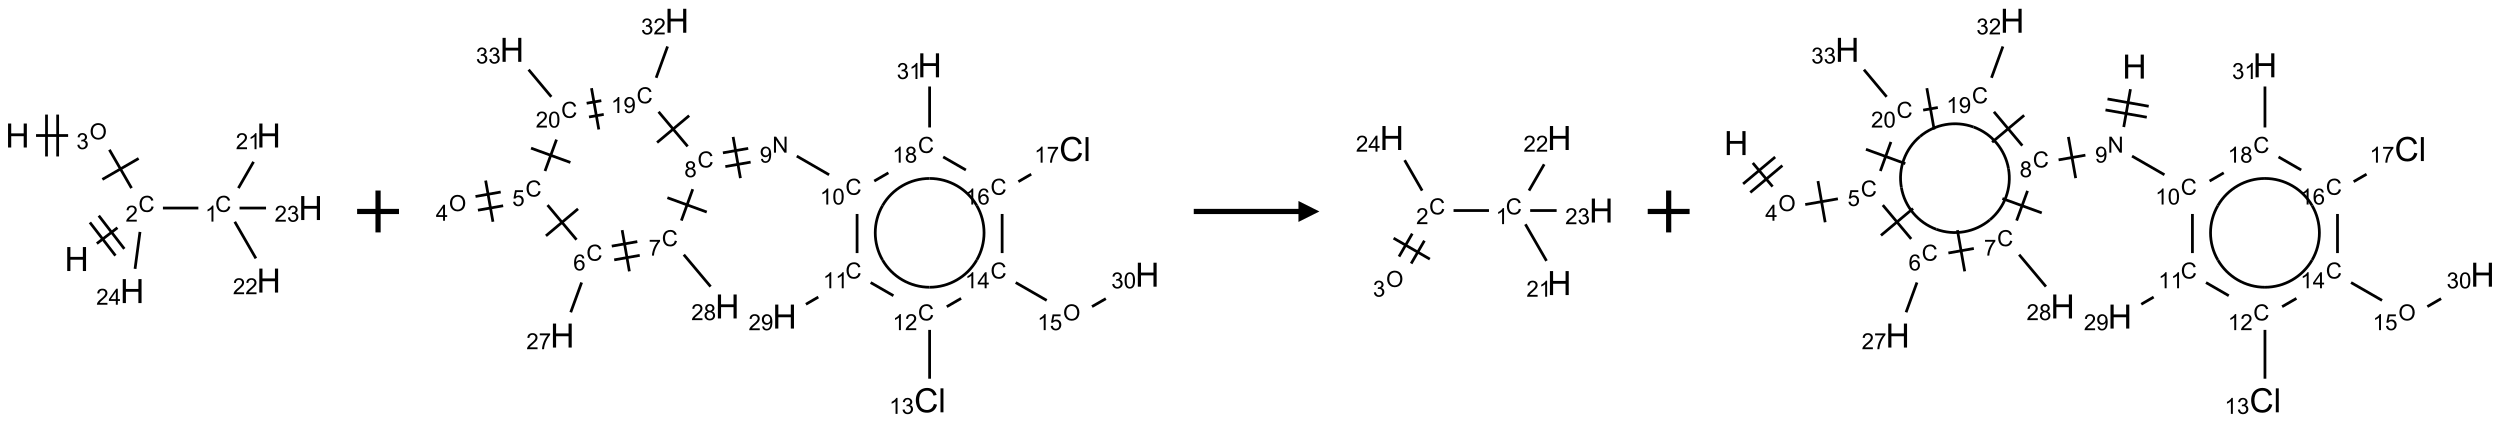 <?xml version="1.0" encoding="UTF-8"?>
<svg xmlns="http://www.w3.org/2000/svg" xmlns:xlink="http://www.w3.org/1999/xlink" width="1194" height="202" viewBox="0 0 1194 202">
<defs>
<g>
<g id="glyph-0-0">
<path d="M 2 0 L 2 -10 L 10 -10 L 10 0 Z M 2.25 -0.25 L 9.75 -0.25 L 9.75 -9.75 L 2.25 -9.75 Z M 2.25 -0.25 "/>
</g>
<g id="glyph-0-1">
<path d="M 1.281 0 L 1.281 -11.453 L 2.797 -11.453 L 2.797 -6.75 L 8.75 -6.75 L 8.75 -11.453 L 10.266 -11.453 L 10.266 0 L 8.75 0 L 8.75 -5.398 L 2.797 -5.398 L 2.797 0 Z M 1.281 0 "/>
</g>
<g id="glyph-0-2">
<path d="M 9.406 -4.016 L 10.922 -3.633 C 10.605 -2.387 10.031 -1.438 9.207 -0.785 C 8.383 -0.133 7.371 0.195 6.18 0.195 C 4.945 0.195 3.941 -0.055 3.168 -0.559 C 2.395 -1.062 1.805 -1.789 1.402 -2.742 C 1 -3.695 0.797 -4.719 0.797 -5.812 C 0.797 -7.004 1.023 -8.047 1.48 -8.934 C 1.938 -9.82 2.586 -10.496 3.426 -10.957 C 4.266 -11.418 5.191 -11.648 6.203 -11.648 C 7.348 -11.648 8.312 -11.355 9.094 -10.773 C 9.875 -10.191 10.418 -9.371 10.727 -8.312 L 9.234 -7.961 C 8.969 -8.793 8.582 -9.402 8.078 -9.781 C 7.574 -10.16 6.938 -10.352 6.172 -10.352 C 5.293 -10.352 4.555 -10.141 3.965 -9.719 C 3.375 -9.297 2.957 -8.73 2.719 -8.02 C 2.48 -7.309 2.359 -6.574 2.359 -5.82 C 2.359 -4.848 2.5 -3.996 2.785 -3.27 C 3.07 -2.543 3.512 -2 4.109 -1.641 C 4.707 -1.281 5.355 -1.102 6.055 -1.102 C 6.902 -1.102 7.621 -1.348 8.211 -1.836 C 8.801 -2.324 9.199 -3.051 9.406 -4.016 Z M 9.406 -4.016 "/>
</g>
<g id="glyph-0-3">
<path d="M 1.023 0 L 1.023 -11.453 L 2.43 -11.453 L 2.43 0 Z M 1.023 0 "/>
</g>
<g id="glyph-1-0">
<path d="M 1.332 0 L 1.332 -6.668 L 6.668 -6.668 L 6.668 0 Z M 1.5 -0.168 L 6.5 -0.168 L 6.5 -6.5 L 1.5 -6.5 Z M 1.5 -0.168 "/>
</g>
<g id="glyph-1-1">
<path d="M 6.27 -2.676 L 7.281 -2.422 C 7.07 -1.594 6.688 -0.961 6.137 -0.523 C 5.586 -0.086 4.914 0.129 4.121 0.129 C 3.297 0.129 2.629 -0.039 2.113 -0.371 C 1.598 -0.707 1.203 -1.191 0.934 -1.828 C 0.664 -2.465 0.531 -3.145 0.531 -3.875 C 0.531 -4.672 0.684 -5.363 0.988 -5.957 C 1.293 -6.547 1.723 -6.996 2.285 -7.305 C 2.844 -7.613 3.461 -7.766 4.137 -7.766 C 4.898 -7.766 5.543 -7.57 6.062 -7.184 C 6.582 -6.793 6.945 -6.246 7.152 -5.543 L 6.156 -5.309 C 5.98 -5.863 5.723 -6.266 5.387 -6.52 C 5.051 -6.773 4.625 -6.902 4.113 -6.902 C 3.527 -6.902 3.039 -6.762 2.645 -6.48 C 2.25 -6.199 1.973 -5.82 1.812 -5.348 C 1.652 -4.871 1.574 -4.383 1.574 -3.879 C 1.574 -3.23 1.668 -2.664 1.855 -2.18 C 2.047 -1.695 2.34 -1.332 2.738 -1.094 C 3.137 -0.855 3.57 -0.734 4.035 -0.734 C 4.602 -0.734 5.082 -0.898 5.473 -1.223 C 5.867 -1.551 6.133 -2.035 6.27 -2.676 Z M 6.27 -2.676 "/>
</g>
<g id="glyph-1-2">
<path d="M 5.371 -0.902 L 5.371 0 L 0.324 0 C 0.316 -0.227 0.352 -0.441 0.434 -0.652 C 0.562 -0.996 0.766 -1.332 1.051 -1.668 C 1.332 -2 1.742 -2.387 2.277 -2.824 C 3.105 -3.504 3.668 -4.043 3.957 -4.441 C 4.25 -4.84 4.395 -5.215 4.395 -5.566 C 4.395 -5.938 4.262 -6.254 3.996 -6.508 C 3.73 -6.762 3.387 -6.891 2.957 -6.891 C 2.508 -6.891 2.145 -6.754 1.875 -6.484 C 1.605 -6.215 1.469 -5.84 1.465 -5.359 L 0.5 -5.457 C 0.566 -6.176 0.812 -6.727 1.246 -7.102 C 1.676 -7.477 2.254 -7.668 2.98 -7.668 C 3.711 -7.668 4.293 -7.465 4.719 -7.059 C 5.145 -6.652 5.359 -6.148 5.359 -5.547 C 5.359 -5.242 5.297 -4.941 5.172 -4.645 C 5.047 -4.352 4.84 -4.039 4.551 -3.715 C 4.262 -3.387 3.777 -2.938 3.105 -2.371 C 2.543 -1.898 2.18 -1.578 2.02 -1.41 C 1.859 -1.242 1.73 -1.07 1.625 -0.902 Z M 5.371 -0.902 "/>
</g>
<g id="glyph-1-3">
<path d="M 3.973 0 L 3.035 0 L 3.035 -5.973 C 2.809 -5.758 2.516 -5.543 2.148 -5.328 C 1.781 -5.113 1.453 -4.953 1.16 -4.844 L 1.16 -5.75 C 1.684 -5.996 2.145 -6.297 2.535 -6.645 C 2.93 -6.996 3.207 -7.336 3.371 -7.668 L 3.973 -7.668 Z M 3.973 0 "/>
</g>
<g id="glyph-1-4">
<path d="M 0.449 -2.016 L 1.387 -2.141 C 1.492 -1.609 1.676 -1.227 1.934 -0.992 C 2.191 -0.758 2.508 -0.641 2.879 -0.641 C 3.32 -0.641 3.695 -0.793 3.996 -1.098 C 4.301 -1.402 4.453 -1.781 4.453 -2.234 C 4.453 -2.664 4.312 -3.02 4.031 -3.301 C 3.75 -3.578 3.391 -3.719 2.957 -3.719 C 2.781 -3.719 2.562 -3.684 2.297 -3.613 L 2.402 -4.438 C 2.465 -4.43 2.516 -4.426 2.551 -4.426 C 2.949 -4.426 3.312 -4.531 3.629 -4.738 C 3.949 -4.949 4.109 -5.27 4.109 -5.703 C 4.109 -6.047 3.992 -6.332 3.762 -6.559 C 3.527 -6.785 3.227 -6.895 2.859 -6.895 C 2.496 -6.895 2.191 -6.781 1.949 -6.551 C 1.707 -6.324 1.547 -5.98 1.48 -5.52 L 0.543 -5.688 C 0.656 -6.316 0.918 -6.805 1.324 -7.148 C 1.73 -7.492 2.234 -7.668 2.84 -7.668 C 3.254 -7.668 3.641 -7.578 3.988 -7.398 C 4.34 -7.219 4.609 -6.977 4.793 -6.668 C 4.98 -6.359 5.074 -6.031 5.074 -5.684 C 5.074 -5.352 4.984 -5.051 4.809 -4.781 C 4.629 -4.512 4.367 -4.297 4.02 -4.137 C 4.473 -4.031 4.824 -3.816 5.074 -3.488 C 5.324 -3.16 5.449 -2.75 5.449 -2.254 C 5.449 -1.59 5.203 -1.023 4.719 -0.559 C 4.234 -0.098 3.617 0.137 2.875 0.137 C 2.203 0.137 1.648 -0.062 1.207 -0.465 C 0.762 -0.863 0.512 -1.379 0.449 -2.016 Z M 0.449 -2.016 "/>
</g>
<g id="glyph-1-5">
<path d="M 0.516 -3.719 C 0.516 -4.984 0.855 -5.977 1.535 -6.695 C 2.215 -7.414 3.094 -7.77 4.172 -7.77 C 4.875 -7.77 5.512 -7.602 6.078 -7.266 C 6.645 -6.93 7.074 -6.461 7.371 -5.855 C 7.668 -5.254 7.816 -4.57 7.816 -3.809 C 7.816 -3.035 7.66 -2.34 7.348 -1.73 C 7.035 -1.117 6.594 -0.656 6.02 -0.34 C 5.449 -0.027 4.828 0.129 4.168 0.129 C 3.449 0.129 2.805 -0.043 2.238 -0.391 C 1.672 -0.738 1.246 -1.211 0.953 -1.812 C 0.66 -2.414 0.516 -3.047 0.516 -3.719 Z M 1.559 -3.703 C 1.559 -2.781 1.805 -2.059 2.301 -1.527 C 2.793 -1 3.414 -0.734 4.16 -0.734 C 4.922 -0.734 5.547 -1 6.039 -1.535 C 6.531 -2.07 6.777 -2.828 6.777 -3.812 C 6.777 -4.434 6.672 -4.977 6.461 -5.441 C 6.25 -5.902 5.945 -6.262 5.539 -6.52 C 5.133 -6.773 4.68 -6.902 4.176 -6.902 C 3.461 -6.902 2.848 -6.656 2.332 -6.164 C 1.816 -5.672 1.559 -4.852 1.559 -3.703 Z M 1.559 -3.703 "/>
</g>
<g id="glyph-1-6">
<path d="M 3.449 0 L 3.449 -1.828 L 0.137 -1.828 L 0.137 -2.688 L 3.621 -7.637 L 4.387 -7.637 L 4.387 -2.688 L 5.418 -2.688 L 5.418 -1.828 L 4.387 -1.828 L 4.387 0 Z M 3.449 -2.688 L 3.449 -6.129 L 1.059 -2.688 Z M 3.449 -2.688 "/>
</g>
<g id="glyph-1-7">
<path d="M 0.441 -2 L 1.426 -2.082 C 1.5 -1.605 1.668 -1.242 1.934 -1.004 C 2.199 -0.762 2.52 -0.641 2.895 -0.641 C 3.348 -0.641 3.73 -0.812 4.043 -1.152 C 4.355 -1.492 4.512 -1.941 4.512 -2.504 C 4.512 -3.039 4.359 -3.461 4.059 -3.77 C 3.758 -4.078 3.367 -4.234 2.879 -4.234 C 2.578 -4.234 2.305 -4.164 2.062 -4.027 C 1.82 -3.891 1.629 -3.715 1.488 -3.496 L 0.609 -3.609 L 1.348 -7.531 L 5.145 -7.531 L 5.145 -6.637 L 2.098 -6.637 L 1.688 -4.582 C 2.145 -4.902 2.625 -5.062 3.129 -5.062 C 3.797 -5.062 4.359 -4.832 4.816 -4.371 C 5.277 -3.91 5.504 -3.312 5.504 -2.59 C 5.504 -1.898 5.305 -1.301 4.902 -0.797 C 4.41 -0.18 3.742 0.129 2.895 0.129 C 2.199 0.129 1.633 -0.062 1.195 -0.453 C 0.758 -0.844 0.504 -1.359 0.441 -2 Z M 0.441 -2 "/>
</g>
<g id="glyph-1-8">
<path d="M 5.309 -5.766 L 4.375 -5.691 C 4.293 -6.059 4.172 -6.328 4.02 -6.496 C 3.766 -6.762 3.453 -6.895 3.082 -6.895 C 2.785 -6.895 2.523 -6.812 2.297 -6.645 C 2 -6.43 1.77 -6.117 1.598 -5.703 C 1.43 -5.289 1.34 -4.703 1.332 -3.938 C 1.559 -4.281 1.836 -4.535 2.16 -4.703 C 2.488 -4.871 2.828 -4.953 3.188 -4.953 C 3.812 -4.953 4.344 -4.723 4.785 -4.262 C 5.223 -3.801 5.441 -3.207 5.441 -2.48 C 5.441 -2 5.34 -1.555 5.133 -1.145 C 4.926 -0.73 4.641 -0.418 4.281 -0.199 C 3.922 0.02 3.512 0.129 3.051 0.129 C 2.27 0.129 1.633 -0.156 1.141 -0.73 C 0.648 -1.305 0.402 -2.254 0.402 -3.574 C 0.402 -5.051 0.672 -6.121 1.219 -6.793 C 1.695 -7.375 2.336 -7.668 3.141 -7.668 C 3.742 -7.668 4.234 -7.5 4.617 -7.16 C 5 -6.824 5.23 -6.359 5.309 -5.766 Z M 1.48 -2.473 C 1.48 -2.152 1.547 -1.844 1.684 -1.547 C 1.82 -1.25 2.016 -1.027 2.262 -0.871 C 2.508 -0.719 2.766 -0.641 3.035 -0.641 C 3.434 -0.641 3.773 -0.801 4.059 -1.121 C 4.344 -1.441 4.484 -1.875 4.484 -2.422 C 4.484 -2.949 4.344 -3.367 4.062 -3.668 C 3.781 -3.973 3.426 -4.125 3 -4.125 C 2.578 -4.125 2.219 -3.973 1.922 -3.668 C 1.625 -3.363 1.48 -2.969 1.48 -2.473 Z M 1.48 -2.473 "/>
</g>
<g id="glyph-1-9">
<path d="M 0.504 -6.637 L 0.504 -7.535 L 5.449 -7.535 L 5.449 -6.809 C 4.961 -6.289 4.48 -5.602 4.004 -4.746 C 3.527 -3.887 3.156 -3.004 2.895 -2.098 C 2.707 -1.461 2.59 -0.762 2.535 0 L 1.574 0 C 1.582 -0.602 1.703 -1.328 1.926 -2.176 C 2.152 -3.027 2.477 -3.848 2.898 -4.637 C 3.32 -5.426 3.77 -6.094 4.246 -6.637 Z M 0.504 -6.637 "/>
</g>
<g id="glyph-1-10">
<path d="M 1.887 -4.141 C 1.496 -4.281 1.207 -4.484 1.02 -4.75 C 0.832 -5.016 0.738 -5.328 0.738 -5.699 C 0.738 -6.254 0.938 -6.719 1.34 -7.098 C 1.738 -7.477 2.27 -7.668 2.934 -7.668 C 3.598 -7.668 4.137 -7.473 4.543 -7.086 C 4.949 -6.699 5.152 -6.227 5.152 -5.672 C 5.152 -5.316 5.059 -5.008 4.871 -4.746 C 4.688 -4.484 4.406 -4.281 4.027 -4.141 C 4.496 -3.988 4.852 -3.742 5.098 -3.402 C 5.34 -3.062 5.465 -2.656 5.465 -2.184 C 5.465 -1.531 5.234 -0.98 4.77 -0.535 C 4.309 -0.09 3.703 0.129 2.949 0.129 C 2.195 0.129 1.586 -0.094 1.125 -0.539 C 0.664 -0.984 0.434 -1.543 0.434 -2.207 C 0.434 -2.703 0.559 -3.121 0.809 -3.457 C 1.062 -3.793 1.422 -4.02 1.887 -4.141 Z M 1.699 -5.73 C 1.699 -5.367 1.812 -5.074 2.047 -4.844 C 2.281 -4.613 2.582 -4.5 2.953 -4.5 C 3.312 -4.5 3.609 -4.613 3.84 -4.84 C 4.07 -5.066 4.188 -5.348 4.188 -5.676 C 4.188 -6.02 4.07 -6.309 3.832 -6.543 C 3.594 -6.777 3.297 -6.895 2.941 -6.895 C 2.586 -6.895 2.289 -6.781 2.051 -6.551 C 1.816 -6.324 1.699 -6.047 1.699 -5.73 Z M 1.395 -2.203 C 1.395 -1.938 1.461 -1.676 1.586 -1.426 C 1.711 -1.176 1.902 -0.984 2.152 -0.848 C 2.402 -0.711 2.672 -0.641 2.957 -0.641 C 3.406 -0.641 3.777 -0.785 4.066 -1.074 C 4.359 -1.363 4.504 -1.727 4.504 -2.172 C 4.504 -2.625 4.355 -2.996 4.055 -3.293 C 3.754 -3.586 3.379 -3.734 2.926 -3.734 C 2.484 -3.734 2.121 -3.59 1.832 -3.297 C 1.543 -3.004 1.395 -2.641 1.395 -2.203 Z M 1.395 -2.203 "/>
</g>
<g id="glyph-1-11">
<path d="M 0.812 0 L 0.812 -7.637 L 1.848 -7.637 L 5.859 -1.641 L 5.859 -7.637 L 6.828 -7.637 L 6.828 0 L 5.793 0 L 1.781 -6 L 1.781 0 Z M 0.812 0 "/>
</g>
<g id="glyph-1-12">
<path d="M 0.582 -1.766 L 1.484 -1.848 C 1.562 -1.426 1.707 -1.117 1.922 -0.926 C 2.137 -0.734 2.414 -0.641 2.75 -0.641 C 3.039 -0.641 3.289 -0.707 3.508 -0.84 C 3.727 -0.973 3.902 -1.148 4.043 -1.367 C 4.18 -1.586 4.297 -1.887 4.391 -2.262 C 4.484 -2.637 4.531 -3.016 4.531 -3.406 C 4.531 -3.449 4.531 -3.512 4.527 -3.594 C 4.34 -3.297 4.082 -3.055 3.758 -2.867 C 3.434 -2.68 3.082 -2.59 2.703 -2.59 C 2.07 -2.59 1.535 -2.816 1.098 -3.277 C 0.66 -3.734 0.441 -4.34 0.441 -5.09 C 0.441 -5.863 0.672 -6.484 1.129 -6.957 C 1.586 -7.43 2.156 -7.668 2.844 -7.668 C 3.34 -7.668 3.793 -7.531 4.207 -7.266 C 4.617 -7 4.93 -6.617 5.145 -6.121 C 5.355 -5.629 5.465 -4.91 5.465 -3.973 C 5.465 -2.996 5.359 -2.223 5.145 -1.645 C 4.934 -1.066 4.617 -0.625 4.199 -0.324 C 3.781 -0.02 3.293 0.129 2.73 0.129 C 2.133 0.129 1.645 -0.035 1.266 -0.367 C 0.887 -0.699 0.66 -1.164 0.582 -1.766 Z M 4.422 -5.137 C 4.422 -5.676 4.277 -6.102 3.992 -6.418 C 3.707 -6.734 3.359 -6.891 2.957 -6.891 C 2.543 -6.891 2.18 -6.719 1.871 -6.379 C 1.562 -6.039 1.406 -5.598 1.406 -5.059 C 1.406 -4.57 1.555 -4.176 1.848 -3.871 C 2.141 -3.566 2.5 -3.418 2.934 -3.418 C 3.367 -3.418 3.723 -3.57 4.004 -3.871 C 4.281 -4.176 4.422 -4.598 4.422 -5.137 Z M 4.422 -5.137 "/>
</g>
<g id="glyph-1-13">
<path d="M 0.441 -3.766 C 0.441 -4.668 0.535 -5.395 0.723 -5.945 C 0.906 -6.496 1.184 -6.922 1.551 -7.219 C 1.918 -7.516 2.375 -7.668 2.934 -7.668 C 3.344 -7.668 3.703 -7.586 4.012 -7.418 C 4.32 -7.254 4.574 -7.016 4.777 -6.707 C 4.977 -6.395 5.137 -6.016 5.25 -5.57 C 5.363 -5.125 5.422 -4.523 5.422 -3.766 C 5.422 -2.871 5.328 -2.148 5.145 -1.598 C 4.961 -1.047 4.688 -0.621 4.32 -0.32 C 3.953 -0.02 3.492 0.129 2.934 0.129 C 2.195 0.129 1.617 -0.133 1.199 -0.66 C 0.695 -1.297 0.441 -2.332 0.441 -3.766 Z M 1.406 -3.766 C 1.406 -2.512 1.555 -1.68 1.848 -1.262 C 2.141 -0.848 2.5 -0.641 2.934 -0.641 C 3.363 -0.641 3.727 -0.848 4.02 -1.266 C 4.312 -1.684 4.457 -2.516 4.457 -3.766 C 4.457 -5.023 4.312 -5.859 4.02 -6.27 C 3.727 -6.684 3.359 -6.891 2.922 -6.891 C 2.492 -6.891 2.148 -6.707 1.891 -6.344 C 1.566 -5.879 1.406 -5.02 1.406 -3.766 Z M 1.406 -3.766 "/>
</g>
</g>
</defs>
<path fill="none" stroke-width="0.033" stroke-linecap="butt" stroke-linejoin="miter" stroke="rgb(0%, 0%, 0%)" stroke-opacity="1" stroke-miterlimit="10" d="M 0.948 1.29 L 1.194 1.101 " transform="matrix(40, 0, 0, 40, 8.334, 64.723)"/>
<path fill="none" stroke-width="0.033" stroke-linecap="butt" stroke-linejoin="miter" stroke="rgb(0%, 0%, 0%)" stroke-opacity="1" stroke-miterlimit="10" d="M 1.276 1.353 L 0.971 0.957 " transform="matrix(40, 0, 0, 40, 8.334, 64.723)"/>
<path fill="none" stroke-width="0.033" stroke-linecap="butt" stroke-linejoin="miter" stroke="rgb(0%, 0%, 0%)" stroke-opacity="1" stroke-miterlimit="10" d="M 1.17 1.434 L 0.865 1.038 " transform="matrix(40, 0, 0, 40, 8.334, 64.723)"/>
<path fill="none" stroke-width="0.033" stroke-linecap="butt" stroke-linejoin="miter" stroke="rgb(0%, 0%, 0%)" stroke-opacity="1" stroke-miterlimit="10" d="M 1.737 0.866 L 2.16 0.866 " transform="matrix(40, 0, 0, 40, 8.334, 64.723)"/>
<path fill="none" stroke-width="0.033" stroke-linecap="butt" stroke-linejoin="miter" stroke="rgb(0%, 0%, 0%)" stroke-opacity="1" stroke-miterlimit="10" d="M 2.638 0.628 L 2.819 0.314 " transform="matrix(40, 0, 0, 40, 8.334, 64.723)"/>
<path fill="none" stroke-width="0.033" stroke-linecap="butt" stroke-linejoin="miter" stroke="rgb(0%, 0%, 0%)" stroke-opacity="1" stroke-miterlimit="10" d="M 2.595 1.03 L 2.847 1.467 " transform="matrix(40, 0, 0, 40, 8.334, 64.723)"/>
<path fill="none" stroke-width="0.033" stroke-linecap="butt" stroke-linejoin="miter" stroke="rgb(0%, 0%, 0%)" stroke-opacity="1" stroke-miterlimit="10" d="M 2.652 0.866 L 2.968 0.866 " transform="matrix(40, 0, 0, 40, 8.334, 64.723)"/>
<path fill="none" stroke-width="0.033" stroke-linecap="butt" stroke-linejoin="miter" stroke="rgb(0%, 0%, 0%)" stroke-opacity="1" stroke-miterlimit="10" d="M 1.362 0.628 L 1.098 0.17 " transform="matrix(40, 0, 0, 40, 8.334, 64.723)"/>
<path fill="none" stroke-width="0.033" stroke-linecap="butt" stroke-linejoin="miter" stroke="rgb(0%, 0%, 0%)" stroke-opacity="1" stroke-miterlimit="10" d="M 1.447 0.274 L 1.014 0.524 " transform="matrix(40, 0, 0, 40, 8.334, 64.723)"/>
<path fill="none" stroke-width="0.033" stroke-linecap="butt" stroke-linejoin="miter" stroke="rgb(0%, 0%, 0%)" stroke-opacity="1" stroke-miterlimit="10" d="M 0.605 -0 L 0.222 -0 " transform="matrix(40, 0, 0, 40, 8.334, 64.723)"/>
<path fill="none" stroke-width="0.033" stroke-linecap="butt" stroke-linejoin="miter" stroke="rgb(0%, 0%, 0%)" stroke-opacity="1" stroke-miterlimit="10" d="M 0.347 -0.25 L 0.347 0.25 " transform="matrix(40, 0, 0, 40, 8.334, 64.723)"/>
<path fill="none" stroke-width="0.033" stroke-linecap="butt" stroke-linejoin="miter" stroke="rgb(0%, 0%, 0%)" stroke-opacity="1" stroke-miterlimit="10" d="M 0.48 -0.25 L 0.48 0.25 " transform="matrix(40, 0, 0, 40, 8.334, 64.723)"/>
<path fill="none" stroke-width="0.033" stroke-linecap="butt" stroke-linejoin="miter" stroke="rgb(0%, 0%, 0%)" stroke-opacity="1" stroke-miterlimit="10" d="M 1.463 1.151 L 1.404 1.592 " transform="matrix(40, 0, 0, 40, 8.334, 64.723)"/>
<g fill="rgb(0%, 0%, 0%)" fill-opacity="1">
<use xlink:href="#glyph-0-1" x="30.828" y="129.441"/>
</g>
<g fill="rgb(0%, 0%, 0%)" fill-opacity="1">
<use xlink:href="#glyph-1-1" x="66.117" y="101.207"/>
</g>
<g fill="rgb(0%, 0%, 0%)" fill-opacity="1">
<use xlink:href="#glyph-1-2" x="59.945" y="105.844"/>
</g>
<g fill="rgb(0%, 0%, 0%)" fill-opacity="1">
<use xlink:href="#glyph-1-1" x="102.742" y="101.207"/>
</g>
<g fill="rgb(0%, 0%, 0%)" fill-opacity="1">
<use xlink:href="#glyph-1-3" x="97.961" y="105.844"/>
</g>
<g fill="rgb(0%, 0%, 0%)" fill-opacity="1">
<use xlink:href="#glyph-0-1" x="122.562" y="70.449"/>
</g>
<g fill="rgb(0%, 0%, 0%)" fill-opacity="1">
<use xlink:href="#glyph-1-2" x="112.602" y="71.242"/>
<use xlink:href="#glyph-1-3" x="118.534" y="71.242"/>
</g>
<g fill="rgb(0%, 0%, 0%)" fill-opacity="1">
<use xlink:href="#glyph-0-1" x="122.562" y="139.73"/>
</g>
<g fill="rgb(0%, 0%, 0%)" fill-opacity="1">
<use xlink:href="#glyph-1-2" x="111.207" y="140.523"/>
<use xlink:href="#glyph-1-2" x="117.139" y="140.523"/>
</g>
<g fill="rgb(0%, 0%, 0%)" fill-opacity="1">
<use xlink:href="#glyph-0-1" x="142.562" y="105.09"/>
</g>
<g fill="rgb(0%, 0%, 0%)" fill-opacity="1">
<use xlink:href="#glyph-1-2" x="131.129" y="105.883"/>
<use xlink:href="#glyph-1-4" x="137.061" y="105.883"/>
</g>
<g fill="rgb(0%, 0%, 0%)" fill-opacity="1">
<use xlink:href="#glyph-1-5" x="42.758" y="66.57"/>
</g>
<g fill="rgb(0%, 0%, 0%)" fill-opacity="1">
<use xlink:href="#glyph-1-4" x="36.488" y="71.203"/>
</g>
<g fill="rgb(0%, 0%, 0%)" fill-opacity="1">
<use xlink:href="#glyph-0-1" x="2.562" y="70.449"/>
</g>
<g fill="rgb(0%, 0%, 0%)" fill-opacity="1">
<use xlink:href="#glyph-0-1" x="57.34" y="144.75"/>
</g>
<g fill="rgb(0%, 0%, 0%)" fill-opacity="1">
<use xlink:href="#glyph-1-2" x="45.941" y="145.543"/>
<use xlink:href="#glyph-1-6" x="51.874" y="145.543"/>
</g>
<path fill="none" stroke-width="0.062" stroke-linecap="butt" stroke-linejoin="miter" stroke="rgb(0%, 0%, 0%)" stroke-opacity="1" stroke-miterlimit="10" d="M -0 -0 L 0.5 -0 M 0.25 -0.25 L 0.25 0.25 " transform="matrix(40, 0, 0, 40, 170.557, 101)"/>
<path fill="none" stroke-width="0.033" stroke-linecap="butt" stroke-linejoin="miter" stroke="rgb(0%, 0%, 0%)" stroke-opacity="1" stroke-miterlimit="10" d="M 0.278 2.262 L 0.579 2.209 " transform="matrix(40, 0, 0, 40, 217.143, 9.912)"/>
<path fill="none" stroke-width="0.033" stroke-linecap="butt" stroke-linejoin="miter" stroke="rgb(0%, 0%, 0%)" stroke-opacity="1" stroke-miterlimit="10" d="M 0.249 2.098 L 0.55 2.045 " transform="matrix(40, 0, 0, 40, 217.143, 9.912)"/>
<path fill="none" stroke-width="0.033" stroke-linecap="butt" stroke-linejoin="miter" stroke="rgb(0%, 0%, 0%)" stroke-opacity="1" stroke-miterlimit="10" d="M 0.457 2.4 L 0.37 1.908 " transform="matrix(40, 0, 0, 40, 217.143, 9.912)"/>
<path fill="none" stroke-width="0.033" stroke-linecap="butt" stroke-linejoin="miter" stroke="rgb(0%, 0%, 0%)" stroke-opacity="1" stroke-miterlimit="10" d="M 1.109 2.201 L 1.455 2.614 " transform="matrix(40, 0, 0, 40, 217.143, 9.912)"/>
<path fill="none" stroke-width="0.033" stroke-linecap="butt" stroke-linejoin="miter" stroke="rgb(0%, 0%, 0%)" stroke-opacity="1" stroke-miterlimit="10" d="M 1.09 2.568 L 1.473 2.246 " transform="matrix(40, 0, 0, 40, 217.143, 9.912)"/>
<path fill="none" stroke-width="0.033" stroke-linecap="butt" stroke-linejoin="miter" stroke="rgb(0%, 0%, 0%)" stroke-opacity="1" stroke-miterlimit="10" d="M 1.516 3.125 L 1.386 3.481 " transform="matrix(40, 0, 0, 40, 217.143, 9.912)"/>
<path fill="none" stroke-width="0.033" stroke-linecap="butt" stroke-linejoin="miter" stroke="rgb(0%, 0%, 0%)" stroke-opacity="1" stroke-miterlimit="10" d="M 1.905 2.855 L 2.21 2.801 " transform="matrix(40, 0, 0, 40, 217.143, 9.912)"/>
<path fill="none" stroke-width="0.033" stroke-linecap="butt" stroke-linejoin="miter" stroke="rgb(0%, 0%, 0%)" stroke-opacity="1" stroke-miterlimit="10" d="M 1.876 2.691 L 2.181 2.637 " transform="matrix(40, 0, 0, 40, 217.143, 9.912)"/>
<path fill="none" stroke-width="0.033" stroke-linecap="butt" stroke-linejoin="miter" stroke="rgb(0%, 0%, 0%)" stroke-opacity="1" stroke-miterlimit="10" d="M 2.086 2.992 L 2 2.5 " transform="matrix(40, 0, 0, 40, 217.143, 9.912)"/>
<path fill="none" stroke-width="0.033" stroke-linecap="butt" stroke-linejoin="miter" stroke="rgb(0%, 0%, 0%)" stroke-opacity="1" stroke-miterlimit="10" d="M 2.736 2.793 L 3.056 3.174 " transform="matrix(40, 0, 0, 40, 217.143, 9.912)"/>
<path fill="none" stroke-width="0.033" stroke-linecap="butt" stroke-linejoin="miter" stroke="rgb(0%, 0%, 0%)" stroke-opacity="1" stroke-miterlimit="10" d="M 2.707 2.386 L 2.843 2.011 " transform="matrix(40, 0, 0, 40, 217.143, 9.912)"/>
<path fill="none" stroke-width="0.033" stroke-linecap="butt" stroke-linejoin="miter" stroke="rgb(0%, 0%, 0%)" stroke-opacity="1" stroke-miterlimit="10" d="M 3.01 2.284 L 2.54 2.113 " transform="matrix(40, 0, 0, 40, 217.143, 9.912)"/>
<path fill="none" stroke-width="0.033" stroke-linecap="butt" stroke-linejoin="miter" stroke="rgb(0%, 0%, 0%)" stroke-opacity="1" stroke-miterlimit="10" d="M 3.232 1.741 L 3.534 1.688 " transform="matrix(40, 0, 0, 40, 217.143, 9.912)"/>
<path fill="none" stroke-width="0.033" stroke-linecap="butt" stroke-linejoin="miter" stroke="rgb(0%, 0%, 0%)" stroke-opacity="1" stroke-miterlimit="10" d="M 3.203 1.577 L 3.505 1.524 " transform="matrix(40, 0, 0, 40, 217.143, 9.912)"/>
<path fill="none" stroke-width="0.033" stroke-linecap="butt" stroke-linejoin="miter" stroke="rgb(0%, 0%, 0%)" stroke-opacity="1" stroke-miterlimit="10" d="M 3.412 1.879 L 3.325 1.387 " transform="matrix(40, 0, 0, 40, 217.143, 9.912)"/>
<path fill="none" stroke-width="0.033" stroke-linecap="butt" stroke-linejoin="miter" stroke="rgb(0%, 0%, 0%)" stroke-opacity="1" stroke-miterlimit="10" d="M 4.085 1.616 L 4.471 1.839 " transform="matrix(40, 0, 0, 40, 217.143, 9.912)"/>
<path fill="none" stroke-width="0.033" stroke-linecap="butt" stroke-linejoin="miter" stroke="rgb(0%, 0%, 0%)" stroke-opacity="1" stroke-miterlimit="10" d="M 4.805 2.307 L 4.805 2.774 " transform="matrix(40, 0, 0, 40, 217.143, 9.912)"/>
<path fill="none" stroke-width="0.033" stroke-linecap="butt" stroke-linejoin="miter" stroke="rgb(0%, 0%, 0%)" stroke-opacity="1" stroke-miterlimit="10" d="M 4.342 3.299 L 4.194 3.385 " transform="matrix(40, 0, 0, 40, 217.143, 9.912)"/>
<path fill="none" stroke-width="0.033" stroke-linecap="butt" stroke-linejoin="miter" stroke="rgb(0%, 0%, 0%)" stroke-opacity="1" stroke-miterlimit="10" d="M 4.967 3.126 L 5.239 3.283 " transform="matrix(40, 0, 0, 40, 217.143, 9.912)"/>
<path fill="none" stroke-width="0.033" stroke-linecap="butt" stroke-linejoin="miter" stroke="rgb(0%, 0%, 0%)" stroke-opacity="1" stroke-miterlimit="10" d="M 5.671 3.691 L 5.671 4.274 " transform="matrix(40, 0, 0, 40, 217.143, 9.912)"/>
<path fill="none" stroke-width="0.033" stroke-linecap="butt" stroke-linejoin="miter" stroke="rgb(0%, 0%, 0%)" stroke-opacity="1" stroke-miterlimit="10" d="M 5.876 3.414 L 6.047 3.315 " transform="matrix(40, 0, 0, 40, 217.143, 9.912)"/>
<path fill="none" stroke-width="0.033" stroke-linecap="butt" stroke-linejoin="miter" stroke="rgb(0%, 0%, 0%)" stroke-opacity="1" stroke-miterlimit="10" d="M 6.699 3.126 L 7.069 3.339 " transform="matrix(40, 0, 0, 40, 217.143, 9.912)"/>
<path fill="none" stroke-width="0.033" stroke-linecap="butt" stroke-linejoin="miter" stroke="rgb(0%, 0%, 0%)" stroke-opacity="1" stroke-miterlimit="10" d="M 7.61 3.413 L 7.775 3.318 " transform="matrix(40, 0, 0, 40, 217.143, 9.912)"/>
<path fill="none" stroke-width="0.033" stroke-linecap="butt" stroke-linejoin="miter" stroke="rgb(0%, 0%, 0%)" stroke-opacity="1" stroke-miterlimit="10" d="M 6.537 2.774 L 6.537 2.307 " transform="matrix(40, 0, 0, 40, 217.143, 9.912)"/>
<path fill="none" stroke-width="0.033" stroke-linecap="butt" stroke-linejoin="miter" stroke="rgb(0%, 0%, 0%)" stroke-opacity="1" stroke-miterlimit="10" d="M 6.731 1.921 L 6.884 1.832 " transform="matrix(40, 0, 0, 40, 217.143, 9.912)"/>
<path fill="none" stroke-width="0.033" stroke-linecap="butt" stroke-linejoin="miter" stroke="rgb(0%, 0%, 0%)" stroke-opacity="1" stroke-miterlimit="10" d="M 6.104 1.782 L 5.833 1.626 " transform="matrix(40, 0, 0, 40, 217.143, 9.912)"/>
<path fill="none" stroke-width="0.033" stroke-linecap="butt" stroke-linejoin="miter" stroke="rgb(0%, 0%, 0%)" stroke-opacity="1" stroke-miterlimit="10" d="M 5.179 1.816 L 5.01 1.914 " transform="matrix(40, 0, 0, 40, 217.143, 9.912)"/>
<path fill="none" stroke-width="0.033" stroke-linecap="butt" stroke-linejoin="miter" stroke="rgb(0%, 0%, 0%)" stroke-opacity="1" stroke-miterlimit="10" d="M 5.671 1.274 L 5.671 0.785 " transform="matrix(40, 0, 0, 40, 217.143, 9.912)"/>
<path fill="none" stroke-width="0.033" stroke-linecap="butt" stroke-linejoin="miter" stroke="rgb(0%, 0%, 0%)" stroke-opacity="1" stroke-miterlimit="10" d="M 2.782 1.5 L 2.435 1.087 " transform="matrix(40, 0, 0, 40, 217.143, 9.912)"/>
<path fill="none" stroke-width="0.033" stroke-linecap="butt" stroke-linejoin="miter" stroke="rgb(0%, 0%, 0%)" stroke-opacity="1" stroke-miterlimit="10" d="M 2.8 1.133 L 2.417 1.454 " transform="matrix(40, 0, 0, 40, 217.143, 9.912)"/>
<path fill="none" stroke-width="0.033" stroke-linecap="butt" stroke-linejoin="miter" stroke="rgb(0%, 0%, 0%)" stroke-opacity="1" stroke-miterlimit="10" d="M 2.406 0.681 L 2.542 0.307 " transform="matrix(40, 0, 0, 40, 217.143, 9.912)"/>
<path fill="none" stroke-width="0.033" stroke-linecap="butt" stroke-linejoin="miter" stroke="rgb(0%, 0%, 0%)" stroke-opacity="1" stroke-miterlimit="10" d="M 1.751 0.954 L 1.576 0.985 " transform="matrix(40, 0, 0, 40, 217.143, 9.912)"/>
<path fill="none" stroke-width="0.033" stroke-linecap="butt" stroke-linejoin="miter" stroke="rgb(0%, 0%, 0%)" stroke-opacity="1" stroke-miterlimit="10" d="M 1.78 1.118 L 1.604 1.149 " transform="matrix(40, 0, 0, 40, 217.143, 9.912)"/>
<path fill="none" stroke-width="0.033" stroke-linecap="butt" stroke-linejoin="miter" stroke="rgb(0%, 0%, 0%)" stroke-opacity="1" stroke-miterlimit="10" d="M 1.634 0.805 L 1.721 1.298 " transform="matrix(40, 0, 0, 40, 217.143, 9.912)"/>
<path fill="none" stroke-width="0.033" stroke-linecap="butt" stroke-linejoin="miter" stroke="rgb(0%, 0%, 0%)" stroke-opacity="1" stroke-miterlimit="10" d="M 1.216 1.419 L 1.079 1.794 " transform="matrix(40, 0, 0, 40, 217.143, 9.912)"/>
<path fill="none" stroke-width="0.033" stroke-linecap="butt" stroke-linejoin="miter" stroke="rgb(0%, 0%, 0%)" stroke-opacity="1" stroke-miterlimit="10" d="M 0.912 1.521 L 1.382 1.692 " transform="matrix(40, 0, 0, 40, 217.143, 9.912)"/>
<path fill="none" stroke-width="0.033" stroke-linecap="butt" stroke-linejoin="miter" stroke="rgb(0%, 0%, 0%)" stroke-opacity="1" stroke-miterlimit="10" d="M 1.154 0.908 L 0.883 0.584 " transform="matrix(40, 0, 0, 40, 217.143, 9.912)"/>
<path fill="none" stroke-width="0.033" stroke-linecap="butt" stroke-linejoin="miter" stroke="rgb(0%, 0%, 0%)" stroke-opacity="1" stroke-miterlimit="10" d="M 5.109 2.857 C 4.993 2.656 4.993 2.408 5.109 2.207 " transform="matrix(40, 0, 0, 40, 217.143, 9.912)"/>
<path fill="none" stroke-width="0.033" stroke-linecap="butt" stroke-linejoin="miter" stroke="rgb(0%, 0%, 0%)" stroke-opacity="1" stroke-miterlimit="10" d="M 5.671 3.182 C 5.439 3.182 5.225 3.058 5.109 2.857 " transform="matrix(40, 0, 0, 40, 217.143, 9.912)"/>
<path fill="none" stroke-width="0.033" stroke-linecap="butt" stroke-linejoin="miter" stroke="rgb(0%, 0%, 0%)" stroke-opacity="1" stroke-miterlimit="10" d="M 6.234 2.857 C 6.118 3.058 5.903 3.182 5.671 3.182 " transform="matrix(40, 0, 0, 40, 217.143, 9.912)"/>
<path fill="none" stroke-width="0.033" stroke-linecap="butt" stroke-linejoin="miter" stroke="rgb(0%, 0%, 0%)" stroke-opacity="1" stroke-miterlimit="10" d="M 6.234 2.207 C 6.35 2.408 6.35 2.656 6.234 2.857 " transform="matrix(40, 0, 0, 40, 217.143, 9.912)"/>
<path fill="none" stroke-width="0.033" stroke-linecap="butt" stroke-linejoin="miter" stroke="rgb(0%, 0%, 0%)" stroke-opacity="1" stroke-miterlimit="10" d="M 5.671 1.883 C 5.903 1.883 6.118 2.006 6.234 2.207 " transform="matrix(40, 0, 0, 40, 217.143, 9.912)"/>
<path fill="none" stroke-width="0.033" stroke-linecap="butt" stroke-linejoin="miter" stroke="rgb(0%, 0%, 0%)" stroke-opacity="1" stroke-miterlimit="10" d="M 5.109 2.207 C 5.225 2.006 5.439 1.883 5.671 1.883 " transform="matrix(40, 0, 0, 40, 217.143, 9.912)"/>
<g fill="rgb(0%, 0%, 0%)" fill-opacity="1">
<use xlink:href="#glyph-1-5" x="214.387" y="100.828"/>
</g>
<g fill="rgb(0%, 0%, 0%)" fill-opacity="1">
<use xlink:href="#glyph-1-6" x="208.152" y="105.43"/>
</g>
<g fill="rgb(0%, 0%, 0%)" fill-opacity="1">
<use xlink:href="#glyph-1-1" x="250.941" y="93.879"/>
</g>
<g fill="rgb(0%, 0%, 0%)" fill-opacity="1">
<use xlink:href="#glyph-1-7" x="244.633" y="98.383"/>
</g>
<g fill="rgb(0%, 0%, 0%)" fill-opacity="1">
<use xlink:href="#glyph-1-1" x="280.027" y="124.52"/>
</g>
<g fill="rgb(0%, 0%, 0%)" fill-opacity="1">
<use xlink:href="#glyph-1-8" x="273.781" y="129.156"/>
</g>
<g fill="rgb(0%, 0%, 0%)" fill-opacity="1">
<use xlink:href="#glyph-0-1" x="262.793" y="165.992"/>
</g>
<g fill="rgb(0%, 0%, 0%)" fill-opacity="1">
<use xlink:href="#glyph-1-2" x="251.359" y="166.781"/>
<use xlink:href="#glyph-1-9" x="257.292" y="166.781"/>
</g>
<g fill="rgb(0%, 0%, 0%)" fill-opacity="1">
<use xlink:href="#glyph-1-1" x="316.047" y="117.574"/>
</g>
<g fill="rgb(0%, 0%, 0%)" fill-opacity="1">
<use xlink:href="#glyph-1-9" x="309.793" y="122.082"/>
</g>
<g fill="rgb(0%, 0%, 0%)" fill-opacity="1">
<use xlink:href="#glyph-0-1" x="341.578" y="152.098"/>
</g>
<g fill="rgb(0%, 0%, 0%)" fill-opacity="1">
<use xlink:href="#glyph-1-2" x="330.129" y="152.891"/>
<use xlink:href="#glyph-1-10" x="336.061" y="152.891"/>
</g>
<g fill="rgb(0%, 0%, 0%)" fill-opacity="1">
<use xlink:href="#glyph-1-1" x="333.102" y="79.988"/>
</g>
<g fill="rgb(0%, 0%, 0%)" fill-opacity="1">
<use xlink:href="#glyph-1-10" x="326.836" y="84.621"/>
</g>
<g fill="rgb(0%, 0%, 0%)" fill-opacity="1">
<use xlink:href="#glyph-1-11" x="368.836" y="72.906"/>
</g>
<g fill="rgb(0%, 0%, 0%)" fill-opacity="1">
<use xlink:href="#glyph-1-12" x="362.852" y="77.676"/>
</g>
<g fill="rgb(0%, 0%, 0%)" fill-opacity="1">
<use xlink:href="#glyph-1-1" x="403.762" y="93.039"/>
</g>
<g fill="rgb(0%, 0%, 0%)" fill-opacity="1">
<use xlink:href="#glyph-1-3" x="391.602" y="97.676"/>
<use xlink:href="#glyph-1-13" x="397.534" y="97.676"/>
</g>
<g fill="rgb(0%, 0%, 0%)" fill-opacity="1">
<use xlink:href="#glyph-1-1" x="403.762" y="133.039"/>
</g>
<g fill="rgb(0%, 0%, 0%)" fill-opacity="1">
<use xlink:href="#glyph-1-3" x="393.051" y="137.676"/>
<use xlink:href="#glyph-1-3" x="398.983" y="137.676"/>
</g>
<g fill="rgb(0%, 0%, 0%)" fill-opacity="1">
<use xlink:href="#glyph-0-1" x="368.938" y="156.922"/>
</g>
<g fill="rgb(0%, 0%, 0%)" fill-opacity="1">
<use xlink:href="#glyph-1-2" x="357.492" y="157.715"/>
<use xlink:href="#glyph-1-12" x="363.424" y="157.715"/>
</g>
<g fill="rgb(0%, 0%, 0%)" fill-opacity="1">
<use xlink:href="#glyph-1-1" x="438.402" y="153.039"/>
</g>
<g fill="rgb(0%, 0%, 0%)" fill-opacity="1">
<use xlink:href="#glyph-1-3" x="426.293" y="157.676"/>
<use xlink:href="#glyph-1-2" x="432.225" y="157.676"/>
</g>
<g fill="rgb(0%, 0%, 0%)" fill-opacity="1">
<use xlink:href="#glyph-0-2" x="436.605" y="196.922"/>
<use xlink:href="#glyph-0-3" x="448.16" y="196.922"/>
</g>
<g fill="rgb(0%, 0%, 0%)" fill-opacity="1">
<use xlink:href="#glyph-1-3" x="424.684" y="197.676"/>
<use xlink:href="#glyph-1-4" x="430.616" y="197.676"/>
</g>
<g fill="rgb(0%, 0%, 0%)" fill-opacity="1">
<use xlink:href="#glyph-1-1" x="473.043" y="133.039"/>
</g>
<g fill="rgb(0%, 0%, 0%)" fill-opacity="1">
<use xlink:href="#glyph-1-3" x="460.887" y="137.676"/>
<use xlink:href="#glyph-1-6" x="466.819" y="137.676"/>
</g>
<g fill="rgb(0%, 0%, 0%)" fill-opacity="1">
<use xlink:href="#glyph-1-5" x="507.699" y="153.043"/>
</g>
<g fill="rgb(0%, 0%, 0%)" fill-opacity="1">
<use xlink:href="#glyph-1-3" x="495.441" y="157.676"/>
<use xlink:href="#glyph-1-7" x="501.374" y="157.676"/>
</g>
<g fill="rgb(0%, 0%, 0%)" fill-opacity="1">
<use xlink:href="#glyph-0-1" x="542.145" y="136.922"/>
</g>
<g fill="rgb(0%, 0%, 0%)" fill-opacity="1">
<use xlink:href="#glyph-1-4" x="530.738" y="137.715"/>
<use xlink:href="#glyph-1-13" x="536.671" y="137.715"/>
</g>
<g fill="rgb(0%, 0%, 0%)" fill-opacity="1">
<use xlink:href="#glyph-1-1" x="473.043" y="93.039"/>
</g>
<g fill="rgb(0%, 0%, 0%)" fill-opacity="1">
<use xlink:href="#glyph-1-3" x="460.863" y="97.676"/>
<use xlink:href="#glyph-1-8" x="466.796" y="97.676"/>
</g>
<g fill="rgb(0%, 0%, 0%)" fill-opacity="1">
<use xlink:href="#glyph-0-2" x="505.887" y="76.922"/>
<use xlink:href="#glyph-0-3" x="517.441" y="76.922"/>
</g>
<g fill="rgb(0%, 0%, 0%)" fill-opacity="1">
<use xlink:href="#glyph-1-3" x="493.969" y="77.676"/>
<use xlink:href="#glyph-1-9" x="499.901" y="77.676"/>
</g>
<g fill="rgb(0%, 0%, 0%)" fill-opacity="1">
<use xlink:href="#glyph-1-1" x="438.402" y="73.039"/>
</g>
<g fill="rgb(0%, 0%, 0%)" fill-opacity="1">
<use xlink:href="#glyph-1-3" x="426.199" y="77.676"/>
<use xlink:href="#glyph-1-10" x="432.132" y="77.676"/>
</g>
<g fill="rgb(0%, 0%, 0%)" fill-opacity="1">
<use xlink:href="#glyph-0-1" x="438.223" y="36.922"/>
</g>
<g fill="rgb(0%, 0%, 0%)" fill-opacity="1">
<use xlink:href="#glyph-1-4" x="428.262" y="37.715"/>
<use xlink:href="#glyph-1-3" x="434.194" y="37.715"/>
</g>
<g fill="rgb(0%, 0%, 0%)" fill-opacity="1">
<use xlink:href="#glyph-1-1" x="304.016" y="49.344"/>
</g>
<g fill="rgb(0%, 0%, 0%)" fill-opacity="1">
<use xlink:href="#glyph-1-3" x="291.816" y="53.98"/>
<use xlink:href="#glyph-1-12" x="297.749" y="53.98"/>
</g>
<g fill="rgb(0%, 0%, 0%)" fill-opacity="1">
<use xlink:href="#glyph-0-1" x="317.516" y="15.641"/>
</g>
<g fill="rgb(0%, 0%, 0%)" fill-opacity="1">
<use xlink:href="#glyph-1-4" x="306.16" y="16.434"/>
<use xlink:href="#glyph-1-2" x="312.092" y="16.434"/>
</g>
<g fill="rgb(0%, 0%, 0%)" fill-opacity="1">
<use xlink:href="#glyph-1-1" x="267.996" y="56.289"/>
</g>
<g fill="rgb(0%, 0%, 0%)" fill-opacity="1">
<use xlink:href="#glyph-1-2" x="255.84" y="60.926"/>
<use xlink:href="#glyph-1-13" x="261.772" y="60.926"/>
</g>
<g fill="rgb(0%, 0%, 0%)" fill-opacity="1">
<use xlink:href="#glyph-0-1" x="238.73" y="29.531"/>
</g>
<g fill="rgb(0%, 0%, 0%)" fill-opacity="1">
<use xlink:href="#glyph-1-4" x="227.297" y="30.324"/>
<use xlink:href="#glyph-1-4" x="233.229" y="30.324"/>
</g>
<path fill-rule="nonzero" fill="rgb(0%, 0%, 0%)" fill-opacity="1" d="M 570.137 102.25 L 620.137 102.25 L 620.137 106 L 630.137 101 L 620.137 96 L 620.137 99.75 L 570.137 99.75 "/>
<path fill="none" stroke-width="0.033" stroke-linecap="butt" stroke-linejoin="miter" stroke="rgb(0%, 0%, 0%)" stroke-opacity="1" stroke-miterlimit="10" d="M 1.16 0.866 L 0.737 0.866 " transform="matrix(40, 0, 0, 40, 664.732, 65.914)"/>
<path fill="none" stroke-width="0.033" stroke-linecap="butt" stroke-linejoin="miter" stroke="rgb(0%, 0%, 0%)" stroke-opacity="1" stroke-miterlimit="10" d="M 0.244 1.142 L 0.086 1.416 " transform="matrix(40, 0, 0, 40, 664.732, 65.914)"/>
<path fill="none" stroke-width="0.033" stroke-linecap="butt" stroke-linejoin="miter" stroke="rgb(0%, 0%, 0%)" stroke-opacity="1" stroke-miterlimit="10" d="M 0.389 1.226 L 0.231 1.499 " transform="matrix(40, 0, 0, 40, 664.732, 65.914)"/>
<path fill="none" stroke-width="0.033" stroke-linecap="butt" stroke-linejoin="miter" stroke="rgb(0%, 0%, 0%)" stroke-opacity="1" stroke-miterlimit="10" d="M 0.021 1.196 L 0.454 1.446 " transform="matrix(40, 0, 0, 40, 664.732, 65.914)"/>
<path fill="none" stroke-width="0.033" stroke-linecap="butt" stroke-linejoin="miter" stroke="rgb(0%, 0%, 0%)" stroke-opacity="1" stroke-miterlimit="10" d="M 0.362 0.628 L 0.153 0.265 " transform="matrix(40, 0, 0, 40, 664.732, 65.914)"/>
<path fill="none" stroke-width="0.033" stroke-linecap="butt" stroke-linejoin="miter" stroke="rgb(0%, 0%, 0%)" stroke-opacity="1" stroke-miterlimit="10" d="M 1.595 1.03 L 1.847 1.467 " transform="matrix(40, 0, 0, 40, 664.732, 65.914)"/>
<path fill="none" stroke-width="0.033" stroke-linecap="butt" stroke-linejoin="miter" stroke="rgb(0%, 0%, 0%)" stroke-opacity="1" stroke-miterlimit="10" d="M 1.638 0.628 L 1.819 0.314 " transform="matrix(40, 0, 0, 40, 664.732, 65.914)"/>
<path fill="none" stroke-width="0.033" stroke-linecap="butt" stroke-linejoin="miter" stroke="rgb(0%, 0%, 0%)" stroke-opacity="1" stroke-miterlimit="10" d="M 1.652 0.866 L 1.968 0.866 " transform="matrix(40, 0, 0, 40, 664.732, 65.914)"/>
<g fill="rgb(0%, 0%, 0%)" fill-opacity="1">
<use xlink:href="#glyph-1-1" x="719.141" y="102.398"/>
</g>
<g fill="rgb(0%, 0%, 0%)" fill-opacity="1">
<use xlink:href="#glyph-1-3" x="714.359" y="107.035"/>
</g>
<g fill="rgb(0%, 0%, 0%)" fill-opacity="1">
<use xlink:href="#glyph-1-1" x="682.516" y="102.398"/>
</g>
<g fill="rgb(0%, 0%, 0%)" fill-opacity="1">
<use xlink:href="#glyph-1-2" x="676.344" y="107.035"/>
</g>
<g fill="rgb(0%, 0%, 0%)" fill-opacity="1">
<use xlink:href="#glyph-1-5" x="661.977" y="137.043"/>
</g>
<g fill="rgb(0%, 0%, 0%)" fill-opacity="1">
<use xlink:href="#glyph-1-4" x="655.711" y="141.676"/>
</g>
<g fill="rgb(0%, 0%, 0%)" fill-opacity="1">
<use xlink:href="#glyph-0-1" x="658.961" y="71.641"/>
</g>
<g fill="rgb(0%, 0%, 0%)" fill-opacity="1">
<use xlink:href="#glyph-1-2" x="647.559" y="72.434"/>
<use xlink:href="#glyph-1-6" x="653.491" y="72.434"/>
</g>
<g fill="rgb(0%, 0%, 0%)" fill-opacity="1">
<use xlink:href="#glyph-0-1" x="738.961" y="140.922"/>
</g>
<g fill="rgb(0%, 0%, 0%)" fill-opacity="1">
<use xlink:href="#glyph-1-2" x="729" y="141.715"/>
<use xlink:href="#glyph-1-3" x="734.932" y="141.715"/>
</g>
<g fill="rgb(0%, 0%, 0%)" fill-opacity="1">
<use xlink:href="#glyph-0-1" x="738.961" y="71.641"/>
</g>
<g fill="rgb(0%, 0%, 0%)" fill-opacity="1">
<use xlink:href="#glyph-1-2" x="727.605" y="72.434"/>
<use xlink:href="#glyph-1-2" x="733.538" y="72.434"/>
</g>
<g fill="rgb(0%, 0%, 0%)" fill-opacity="1">
<use xlink:href="#glyph-0-1" x="758.961" y="106.281"/>
</g>
<g fill="rgb(0%, 0%, 0%)" fill-opacity="1">
<use xlink:href="#glyph-1-2" x="747.527" y="107.074"/>
<use xlink:href="#glyph-1-4" x="753.46" y="107.074"/>
</g>
<path fill="none" stroke-width="0.062" stroke-linecap="butt" stroke-linejoin="miter" stroke="rgb(0%, 0%, 0%)" stroke-opacity="1" stroke-miterlimit="10" d="M -0 -0 L 0.5 -0 M 0.25 -0.25 L 0.25 0.25 " transform="matrix(40, 0, 0, 40, 786.955, 101)"/>
<path fill="none" stroke-width="0.033" stroke-linecap="butt" stroke-linejoin="miter" stroke="rgb(0%, 0%, 0%)" stroke-opacity="1" stroke-miterlimit="10" d="M 0.199 1.698 L 0.435 1.98 " transform="matrix(40, 0, 0, 40, 829.182, 9.912)"/>
<path fill="none" stroke-width="0.033" stroke-linecap="butt" stroke-linejoin="miter" stroke="rgb(0%, 0%, 0%)" stroke-opacity="1" stroke-miterlimit="10" d="M 0.169 2.05 L 0.552 1.729 " transform="matrix(40, 0, 0, 40, 829.182, 9.912)"/>
<path fill="none" stroke-width="0.033" stroke-linecap="butt" stroke-linejoin="miter" stroke="rgb(0%, 0%, 0%)" stroke-opacity="1" stroke-miterlimit="10" d="M 0.083 1.948 L 0.466 1.627 " transform="matrix(40, 0, 0, 40, 829.182, 9.912)"/>
<path fill="none" stroke-width="0.033" stroke-linecap="butt" stroke-linejoin="miter" stroke="rgb(0%, 0%, 0%)" stroke-opacity="1" stroke-miterlimit="10" d="M 0.825 2.194 L 1.215 2.126 " transform="matrix(40, 0, 0, 40, 829.182, 9.912)"/>
<path fill="none" stroke-width="0.033" stroke-linecap="butt" stroke-linejoin="miter" stroke="rgb(0%, 0%, 0%)" stroke-opacity="1" stroke-miterlimit="10" d="M 1.063 2.406 L 0.977 1.914 " transform="matrix(40, 0, 0, 40, 829.182, 9.912)"/>
<path fill="none" stroke-width="0.033" stroke-linecap="butt" stroke-linejoin="miter" stroke="rgb(0%, 0%, 0%)" stroke-opacity="1" stroke-miterlimit="10" d="M 1.751 2.201 L 2.09 2.605 " transform="matrix(40, 0, 0, 40, 829.182, 9.912)"/>
<path fill="none" stroke-width="0.033" stroke-linecap="butt" stroke-linejoin="miter" stroke="rgb(0%, 0%, 0%)" stroke-opacity="1" stroke-miterlimit="10" d="M 1.729 2.563 L 2.112 2.242 " transform="matrix(40, 0, 0, 40, 829.182, 9.912)"/>
<path fill="none" stroke-width="0.033" stroke-linecap="butt" stroke-linejoin="miter" stroke="rgb(0%, 0%, 0%)" stroke-opacity="1" stroke-miterlimit="10" d="M 2.159 3.125 L 2.029 3.481 " transform="matrix(40, 0, 0, 40, 829.182, 9.912)"/>
<path fill="none" stroke-width="0.033" stroke-linecap="butt" stroke-linejoin="miter" stroke="rgb(0%, 0%, 0%)" stroke-opacity="1" stroke-miterlimit="10" d="M 2.534 2.773 L 2.838 2.719 " transform="matrix(40, 0, 0, 40, 829.182, 9.912)"/>
<path fill="none" stroke-width="0.033" stroke-linecap="butt" stroke-linejoin="miter" stroke="rgb(0%, 0%, 0%)" stroke-opacity="1" stroke-miterlimit="10" d="M 2.729 2.992 L 2.642 2.5 " transform="matrix(40, 0, 0, 40, 829.182, 9.912)"/>
<path fill="none" stroke-width="0.033" stroke-linecap="butt" stroke-linejoin="miter" stroke="rgb(0%, 0%, 0%)" stroke-opacity="1" stroke-miterlimit="10" d="M 3.379 2.793 L 3.699 3.174 " transform="matrix(40, 0, 0, 40, 829.182, 9.912)"/>
<path fill="none" stroke-width="0.033" stroke-linecap="butt" stroke-linejoin="miter" stroke="rgb(0%, 0%, 0%)" stroke-opacity="1" stroke-miterlimit="10" d="M 3.349 2.386 L 3.479 2.031 " transform="matrix(40, 0, 0, 40, 829.182, 9.912)"/>
<path fill="none" stroke-width="0.033" stroke-linecap="butt" stroke-linejoin="miter" stroke="rgb(0%, 0%, 0%)" stroke-opacity="1" stroke-miterlimit="10" d="M 3.649 2.294 L 3.179 2.123 " transform="matrix(40, 0, 0, 40, 829.182, 9.912)"/>
<path fill="none" stroke-width="0.033" stroke-linecap="butt" stroke-linejoin="miter" stroke="rgb(0%, 0%, 0%)" stroke-opacity="1" stroke-miterlimit="10" d="M 3.85 1.661 L 4.17 1.605 " transform="matrix(40, 0, 0, 40, 829.182, 9.912)"/>
<path fill="none" stroke-width="0.033" stroke-linecap="butt" stroke-linejoin="miter" stroke="rgb(0%, 0%, 0%)" stroke-opacity="1" stroke-miterlimit="10" d="M 4.054 1.879 L 3.967 1.387 " transform="matrix(40, 0, 0, 40, 829.182, 9.912)"/>
<path fill="none" stroke-width="0.033" stroke-linecap="butt" stroke-linejoin="miter" stroke="rgb(0%, 0%, 0%)" stroke-opacity="1" stroke-miterlimit="10" d="M 4.628 1.269 L 4.708 0.817 " transform="matrix(40, 0, 0, 40, 829.182, 9.912)"/>
<path fill="none" stroke-width="0.033" stroke-linecap="butt" stroke-linejoin="miter" stroke="rgb(0%, 0%, 0%)" stroke-opacity="1" stroke-miterlimit="10" d="M 4.926 1.021 L 4.434 0.934 " transform="matrix(40, 0, 0, 40, 829.182, 9.912)"/>
<path fill="none" stroke-width="0.033" stroke-linecap="butt" stroke-linejoin="miter" stroke="rgb(0%, 0%, 0%)" stroke-opacity="1" stroke-miterlimit="10" d="M 4.903 1.152 L 4.41 1.065 " transform="matrix(40, 0, 0, 40, 829.182, 9.912)"/>
<path fill="none" stroke-width="0.033" stroke-linecap="butt" stroke-linejoin="miter" stroke="rgb(0%, 0%, 0%)" stroke-opacity="1" stroke-miterlimit="10" d="M 4.727 1.616 L 5.114 1.839 " transform="matrix(40, 0, 0, 40, 829.182, 9.912)"/>
<path fill="none" stroke-width="0.033" stroke-linecap="butt" stroke-linejoin="miter" stroke="rgb(0%, 0%, 0%)" stroke-opacity="1" stroke-miterlimit="10" d="M 5.448 2.307 L 5.448 2.774 " transform="matrix(40, 0, 0, 40, 829.182, 9.912)"/>
<path fill="none" stroke-width="0.033" stroke-linecap="butt" stroke-linejoin="miter" stroke="rgb(0%, 0%, 0%)" stroke-opacity="1" stroke-miterlimit="10" d="M 4.985 3.299 L 4.837 3.385 " transform="matrix(40, 0, 0, 40, 829.182, 9.912)"/>
<path fill="none" stroke-width="0.033" stroke-linecap="butt" stroke-linejoin="miter" stroke="rgb(0%, 0%, 0%)" stroke-opacity="1" stroke-miterlimit="10" d="M 5.61 3.126 L 5.882 3.283 " transform="matrix(40, 0, 0, 40, 829.182, 9.912)"/>
<path fill="none" stroke-width="0.033" stroke-linecap="butt" stroke-linejoin="miter" stroke="rgb(0%, 0%, 0%)" stroke-opacity="1" stroke-miterlimit="10" d="M 6.314 3.691 L 6.314 4.274 " transform="matrix(40, 0, 0, 40, 829.182, 9.912)"/>
<path fill="none" stroke-width="0.033" stroke-linecap="butt" stroke-linejoin="miter" stroke="rgb(0%, 0%, 0%)" stroke-opacity="1" stroke-miterlimit="10" d="M 6.519 3.414 L 6.69 3.315 " transform="matrix(40, 0, 0, 40, 829.182, 9.912)"/>
<path fill="none" stroke-width="0.033" stroke-linecap="butt" stroke-linejoin="miter" stroke="rgb(0%, 0%, 0%)" stroke-opacity="1" stroke-miterlimit="10" d="M 7.342 3.126 L 7.712 3.339 " transform="matrix(40, 0, 0, 40, 829.182, 9.912)"/>
<path fill="none" stroke-width="0.033" stroke-linecap="butt" stroke-linejoin="miter" stroke="rgb(0%, 0%, 0%)" stroke-opacity="1" stroke-miterlimit="10" d="M 8.253 3.413 L 8.417 3.318 " transform="matrix(40, 0, 0, 40, 829.182, 9.912)"/>
<path fill="none" stroke-width="0.033" stroke-linecap="butt" stroke-linejoin="miter" stroke="rgb(0%, 0%, 0%)" stroke-opacity="1" stroke-miterlimit="10" d="M 7.18 2.774 L 7.18 2.307 " transform="matrix(40, 0, 0, 40, 829.182, 9.912)"/>
<path fill="none" stroke-width="0.033" stroke-linecap="butt" stroke-linejoin="miter" stroke="rgb(0%, 0%, 0%)" stroke-opacity="1" stroke-miterlimit="10" d="M 7.373 1.921 L 7.527 1.832 " transform="matrix(40, 0, 0, 40, 829.182, 9.912)"/>
<path fill="none" stroke-width="0.033" stroke-linecap="butt" stroke-linejoin="miter" stroke="rgb(0%, 0%, 0%)" stroke-opacity="1" stroke-miterlimit="10" d="M 6.747 1.782 L 6.476 1.626 " transform="matrix(40, 0, 0, 40, 829.182, 9.912)"/>
<path fill="none" stroke-width="0.033" stroke-linecap="butt" stroke-linejoin="miter" stroke="rgb(0%, 0%, 0%)" stroke-opacity="1" stroke-miterlimit="10" d="M 5.822 1.816 L 5.653 1.914 " transform="matrix(40, 0, 0, 40, 829.182, 9.912)"/>
<path fill="none" stroke-width="0.033" stroke-linecap="butt" stroke-linejoin="miter" stroke="rgb(0%, 0%, 0%)" stroke-opacity="1" stroke-miterlimit="10" d="M 6.314 1.274 L 6.314 0.785 " transform="matrix(40, 0, 0, 40, 829.182, 9.912)"/>
<path fill="none" stroke-width="0.033" stroke-linecap="butt" stroke-linejoin="miter" stroke="rgb(0%, 0%, 0%)" stroke-opacity="1" stroke-miterlimit="10" d="M 3.417 1.491 L 3.078 1.087 " transform="matrix(40, 0, 0, 40, 829.182, 9.912)"/>
<path fill="none" stroke-width="0.033" stroke-linecap="butt" stroke-linejoin="miter" stroke="rgb(0%, 0%, 0%)" stroke-opacity="1" stroke-miterlimit="10" d="M 3.439 1.129 L 3.056 1.45 " transform="matrix(40, 0, 0, 40, 829.182, 9.912)"/>
<path fill="none" stroke-width="0.033" stroke-linecap="butt" stroke-linejoin="miter" stroke="rgb(0%, 0%, 0%)" stroke-opacity="1" stroke-miterlimit="10" d="M 3.049 0.681 L 3.185 0.307 " transform="matrix(40, 0, 0, 40, 829.182, 9.912)"/>
<path fill="none" stroke-width="0.033" stroke-linecap="butt" stroke-linejoin="miter" stroke="rgb(0%, 0%, 0%)" stroke-opacity="1" stroke-miterlimit="10" d="M 2.408 1.036 L 2.233 1.067 " transform="matrix(40, 0, 0, 40, 829.182, 9.912)"/>
<path fill="none" stroke-width="0.033" stroke-linecap="butt" stroke-linejoin="miter" stroke="rgb(0%, 0%, 0%)" stroke-opacity="1" stroke-miterlimit="10" d="M 2.277 0.805 L 2.364 1.298 " transform="matrix(40, 0, 0, 40, 829.182, 9.912)"/>
<path fill="none" stroke-width="0.033" stroke-linecap="butt" stroke-linejoin="miter" stroke="rgb(0%, 0%, 0%)" stroke-opacity="1" stroke-miterlimit="10" d="M 1.848 1.447 L 1.722 1.794 " transform="matrix(40, 0, 0, 40, 829.182, 9.912)"/>
<path fill="none" stroke-width="0.033" stroke-linecap="butt" stroke-linejoin="miter" stroke="rgb(0%, 0%, 0%)" stroke-opacity="1" stroke-miterlimit="10" d="M 1.55 1.535 L 2.02 1.706 " transform="matrix(40, 0, 0, 40, 829.182, 9.912)"/>
<path fill="none" stroke-width="0.033" stroke-linecap="butt" stroke-linejoin="miter" stroke="rgb(0%, 0%, 0%)" stroke-opacity="1" stroke-miterlimit="10" d="M 1.797 0.908 L 1.526 0.584 " transform="matrix(40, 0, 0, 40, 829.182, 9.912)"/>
<path fill="none" stroke-width="0.033" stroke-linecap="butt" stroke-linejoin="miter" stroke="rgb(0%, 0%, 0%)" stroke-opacity="1" stroke-miterlimit="10" d="M 2.39 2.49 C 2.172 2.41 2.013 2.221 1.973 1.992 " transform="matrix(40, 0, 0, 40, 829.182, 9.912)"/>
<path fill="none" stroke-width="0.033" stroke-linecap="butt" stroke-linejoin="miter" stroke="rgb(0%, 0%, 0%)" stroke-opacity="1" stroke-miterlimit="10" d="M 3.03 2.377 C 2.852 2.526 2.608 2.569 2.39 2.49 " transform="matrix(40, 0, 0, 40, 829.182, 9.912)"/>
<path fill="none" stroke-width="0.033" stroke-linecap="butt" stroke-linejoin="miter" stroke="rgb(0%, 0%, 0%)" stroke-opacity="1" stroke-miterlimit="10" d="M 3.252 1.767 C 3.292 1.995 3.208 2.228 3.03 2.377 " transform="matrix(40, 0, 0, 40, 829.182, 9.912)"/>
<path fill="none" stroke-width="0.033" stroke-linecap="butt" stroke-linejoin="miter" stroke="rgb(0%, 0%, 0%)" stroke-opacity="1" stroke-miterlimit="10" d="M 2.835 1.269 C 3.053 1.348 3.212 1.538 3.252 1.767 " transform="matrix(40, 0, 0, 40, 829.182, 9.912)"/>
<path fill="none" stroke-width="0.033" stroke-linecap="butt" stroke-linejoin="miter" stroke="rgb(0%, 0%, 0%)" stroke-opacity="1" stroke-miterlimit="10" d="M 2.195 1.382 C 2.373 1.233 2.616 1.19 2.835 1.269 " transform="matrix(40, 0, 0, 40, 829.182, 9.912)"/>
<path fill="none" stroke-width="0.033" stroke-linecap="butt" stroke-linejoin="miter" stroke="rgb(0%, 0%, 0%)" stroke-opacity="1" stroke-miterlimit="10" d="M 1.973 1.992 C 1.932 1.764 2.017 1.531 2.195 1.382 " transform="matrix(40, 0, 0, 40, 829.182, 9.912)"/>
<path fill="none" stroke-width="0.033" stroke-linecap="butt" stroke-linejoin="miter" stroke="rgb(0%, 0%, 0%)" stroke-opacity="1" stroke-miterlimit="10" d="M 5.752 2.857 C 5.635 2.656 5.635 2.408 5.752 2.207 " transform="matrix(40, 0, 0, 40, 829.182, 9.912)"/>
<path fill="none" stroke-width="0.033" stroke-linecap="butt" stroke-linejoin="miter" stroke="rgb(0%, 0%, 0%)" stroke-opacity="1" stroke-miterlimit="10" d="M 6.314 3.182 C 6.082 3.182 5.868 3.058 5.752 2.857 " transform="matrix(40, 0, 0, 40, 829.182, 9.912)"/>
<path fill="none" stroke-width="0.033" stroke-linecap="butt" stroke-linejoin="miter" stroke="rgb(0%, 0%, 0%)" stroke-opacity="1" stroke-miterlimit="10" d="M 6.877 2.857 C 6.76 3.058 6.546 3.182 6.314 3.182 " transform="matrix(40, 0, 0, 40, 829.182, 9.912)"/>
<path fill="none" stroke-width="0.033" stroke-linecap="butt" stroke-linejoin="miter" stroke="rgb(0%, 0%, 0%)" stroke-opacity="1" stroke-miterlimit="10" d="M 6.877 2.207 C 6.993 2.408 6.993 2.656 6.877 2.857 " transform="matrix(40, 0, 0, 40, 829.182, 9.912)"/>
<path fill="none" stroke-width="0.033" stroke-linecap="butt" stroke-linejoin="miter" stroke="rgb(0%, 0%, 0%)" stroke-opacity="1" stroke-miterlimit="10" d="M 6.314 1.883 C 6.546 1.883 6.76 2.006 6.877 2.207 " transform="matrix(40, 0, 0, 40, 829.182, 9.912)"/>
<path fill="none" stroke-width="0.033" stroke-linecap="butt" stroke-linejoin="miter" stroke="rgb(0%, 0%, 0%)" stroke-opacity="1" stroke-miterlimit="10" d="M 5.752 2.207 C 5.868 2.006 6.082 1.883 6.314 1.883 " transform="matrix(40, 0, 0, 40, 829.182, 9.912)"/>
<g fill="rgb(0%, 0%, 0%)" fill-opacity="1">
<use xlink:href="#glyph-0-1" x="823.41" y="74.066"/>
</g>
<g fill="rgb(0%, 0%, 0%)" fill-opacity="1">
<use xlink:href="#glyph-1-5" x="849.316" y="100.828"/>
</g>
<g fill="rgb(0%, 0%, 0%)" fill-opacity="1">
<use xlink:href="#glyph-1-6" x="843.082" y="105.43"/>
</g>
<g fill="rgb(0%, 0%, 0%)" fill-opacity="1">
<use xlink:href="#glyph-1-1" x="888.691" y="93.879"/>
</g>
<g fill="rgb(0%, 0%, 0%)" fill-opacity="1">
<use xlink:href="#glyph-1-7" x="882.383" y="98.383"/>
</g>
<g fill="rgb(0%, 0%, 0%)" fill-opacity="1">
<use xlink:href="#glyph-1-1" x="917.777" y="124.52"/>
</g>
<g fill="rgb(0%, 0%, 0%)" fill-opacity="1">
<use xlink:href="#glyph-1-8" x="911.531" y="129.156"/>
</g>
<g fill="rgb(0%, 0%, 0%)" fill-opacity="1">
<use xlink:href="#glyph-0-1" x="900.543" y="165.992"/>
</g>
<g fill="rgb(0%, 0%, 0%)" fill-opacity="1">
<use xlink:href="#glyph-1-2" x="889.113" y="166.781"/>
<use xlink:href="#glyph-1-9" x="895.046" y="166.781"/>
</g>
<g fill="rgb(0%, 0%, 0%)" fill-opacity="1">
<use xlink:href="#glyph-1-1" x="953.797" y="117.574"/>
</g>
<g fill="rgb(0%, 0%, 0%)" fill-opacity="1">
<use xlink:href="#glyph-1-9" x="947.543" y="122.082"/>
</g>
<g fill="rgb(0%, 0%, 0%)" fill-opacity="1">
<use xlink:href="#glyph-0-1" x="979.328" y="152.098"/>
</g>
<g fill="rgb(0%, 0%, 0%)" fill-opacity="1">
<use xlink:href="#glyph-1-2" x="967.879" y="152.891"/>
<use xlink:href="#glyph-1-10" x="973.811" y="152.891"/>
</g>
<g fill="rgb(0%, 0%, 0%)" fill-opacity="1">
<use xlink:href="#glyph-1-1" x="970.852" y="79.988"/>
</g>
<g fill="rgb(0%, 0%, 0%)" fill-opacity="1">
<use xlink:href="#glyph-1-10" x="964.586" y="84.621"/>
</g>
<g fill="rgb(0%, 0%, 0%)" fill-opacity="1">
<use xlink:href="#glyph-1-11" x="1006.59" y="72.906"/>
</g>
<g fill="rgb(0%, 0%, 0%)" fill-opacity="1">
<use xlink:href="#glyph-1-12" x="1000.602" y="77.676"/>
</g>
<g fill="rgb(0%, 0%, 0%)" fill-opacity="1">
<use xlink:href="#glyph-0-1" x="1013.637" y="37.531"/>
</g>
<g fill="rgb(0%, 0%, 0%)" fill-opacity="1">
<use xlink:href="#glyph-1-1" x="1041.512" y="93.039"/>
</g>
<g fill="rgb(0%, 0%, 0%)" fill-opacity="1">
<use xlink:href="#glyph-1-3" x="1029.352" y="97.676"/>
<use xlink:href="#glyph-1-13" x="1035.284" y="97.676"/>
</g>
<g fill="rgb(0%, 0%, 0%)" fill-opacity="1">
<use xlink:href="#glyph-1-1" x="1041.512" y="133.039"/>
</g>
<g fill="rgb(0%, 0%, 0%)" fill-opacity="1">
<use xlink:href="#glyph-1-3" x="1030.801" y="137.676"/>
<use xlink:href="#glyph-1-3" x="1036.733" y="137.676"/>
</g>
<g fill="rgb(0%, 0%, 0%)" fill-opacity="1">
<use xlink:href="#glyph-0-1" x="1006.691" y="156.922"/>
</g>
<g fill="rgb(0%, 0%, 0%)" fill-opacity="1">
<use xlink:href="#glyph-1-2" x="995.242" y="157.715"/>
<use xlink:href="#glyph-1-12" x="1001.174" y="157.715"/>
</g>
<g fill="rgb(0%, 0%, 0%)" fill-opacity="1">
<use xlink:href="#glyph-1-1" x="1076.152" y="153.039"/>
</g>
<g fill="rgb(0%, 0%, 0%)" fill-opacity="1">
<use xlink:href="#glyph-1-3" x="1064.043" y="157.676"/>
<use xlink:href="#glyph-1-2" x="1069.975" y="157.676"/>
</g>
<g fill="rgb(0%, 0%, 0%)" fill-opacity="1">
<use xlink:href="#glyph-0-2" x="1074.355" y="196.922"/>
<use xlink:href="#glyph-0-3" x="1085.91" y="196.922"/>
</g>
<g fill="rgb(0%, 0%, 0%)" fill-opacity="1">
<use xlink:href="#glyph-1-3" x="1062.434" y="197.676"/>
<use xlink:href="#glyph-1-4" x="1068.366" y="197.676"/>
</g>
<g fill="rgb(0%, 0%, 0%)" fill-opacity="1">
<use xlink:href="#glyph-1-1" x="1110.793" y="133.039"/>
</g>
<g fill="rgb(0%, 0%, 0%)" fill-opacity="1">
<use xlink:href="#glyph-1-3" x="1098.641" y="137.676"/>
<use xlink:href="#glyph-1-6" x="1104.573" y="137.676"/>
</g>
<g fill="rgb(0%, 0%, 0%)" fill-opacity="1">
<use xlink:href="#glyph-1-5" x="1145.449" y="153.043"/>
</g>
<g fill="rgb(0%, 0%, 0%)" fill-opacity="1">
<use xlink:href="#glyph-1-3" x="1133.191" y="157.676"/>
<use xlink:href="#glyph-1-7" x="1139.124" y="157.676"/>
</g>
<g fill="rgb(0%, 0%, 0%)" fill-opacity="1">
<use xlink:href="#glyph-0-1" x="1179.895" y="136.922"/>
</g>
<g fill="rgb(0%, 0%, 0%)" fill-opacity="1">
<use xlink:href="#glyph-1-4" x="1168.488" y="137.715"/>
<use xlink:href="#glyph-1-13" x="1174.421" y="137.715"/>
</g>
<g fill="rgb(0%, 0%, 0%)" fill-opacity="1">
<use xlink:href="#glyph-1-1" x="1110.793" y="93.039"/>
</g>
<g fill="rgb(0%, 0%, 0%)" fill-opacity="1">
<use xlink:href="#glyph-1-3" x="1098.613" y="97.676"/>
<use xlink:href="#glyph-1-8" x="1104.546" y="97.676"/>
</g>
<g fill="rgb(0%, 0%, 0%)" fill-opacity="1">
<use xlink:href="#glyph-0-2" x="1143.637" y="76.922"/>
<use xlink:href="#glyph-0-3" x="1155.191" y="76.922"/>
</g>
<g fill="rgb(0%, 0%, 0%)" fill-opacity="1">
<use xlink:href="#glyph-1-3" x="1131.719" y="77.676"/>
<use xlink:href="#glyph-1-9" x="1137.651" y="77.676"/>
</g>
<g fill="rgb(0%, 0%, 0%)" fill-opacity="1">
<use xlink:href="#glyph-1-1" x="1076.152" y="73.039"/>
</g>
<g fill="rgb(0%, 0%, 0%)" fill-opacity="1">
<use xlink:href="#glyph-1-3" x="1063.949" y="77.676"/>
<use xlink:href="#glyph-1-10" x="1069.882" y="77.676"/>
</g>
<g fill="rgb(0%, 0%, 0%)" fill-opacity="1">
<use xlink:href="#glyph-0-1" x="1075.973" y="36.922"/>
</g>
<g fill="rgb(0%, 0%, 0%)" fill-opacity="1">
<use xlink:href="#glyph-1-4" x="1066.012" y="37.715"/>
<use xlink:href="#glyph-1-3" x="1071.944" y="37.715"/>
</g>
<g fill="rgb(0%, 0%, 0%)" fill-opacity="1">
<use xlink:href="#glyph-1-1" x="941.766" y="49.344"/>
</g>
<g fill="rgb(0%, 0%, 0%)" fill-opacity="1">
<use xlink:href="#glyph-1-3" x="929.566" y="53.98"/>
<use xlink:href="#glyph-1-12" x="935.499" y="53.98"/>
</g>
<g fill="rgb(0%, 0%, 0%)" fill-opacity="1">
<use xlink:href="#glyph-0-1" x="955.266" y="15.641"/>
</g>
<g fill="rgb(0%, 0%, 0%)" fill-opacity="1">
<use xlink:href="#glyph-1-4" x="943.91" y="16.434"/>
<use xlink:href="#glyph-1-2" x="949.842" y="16.434"/>
</g>
<g fill="rgb(0%, 0%, 0%)" fill-opacity="1">
<use xlink:href="#glyph-1-1" x="905.75" y="56.289"/>
</g>
<g fill="rgb(0%, 0%, 0%)" fill-opacity="1">
<use xlink:href="#glyph-1-2" x="893.594" y="60.926"/>
<use xlink:href="#glyph-1-13" x="899.526" y="60.926"/>
</g>
<g fill="rgb(0%, 0%, 0%)" fill-opacity="1">
<use xlink:href="#glyph-0-1" x="876.48" y="29.531"/>
</g>
<g fill="rgb(0%, 0%, 0%)" fill-opacity="1">
<use xlink:href="#glyph-1-4" x="865.047" y="30.324"/>
<use xlink:href="#glyph-1-4" x="870.979" y="30.324"/>
</g>
</svg>
